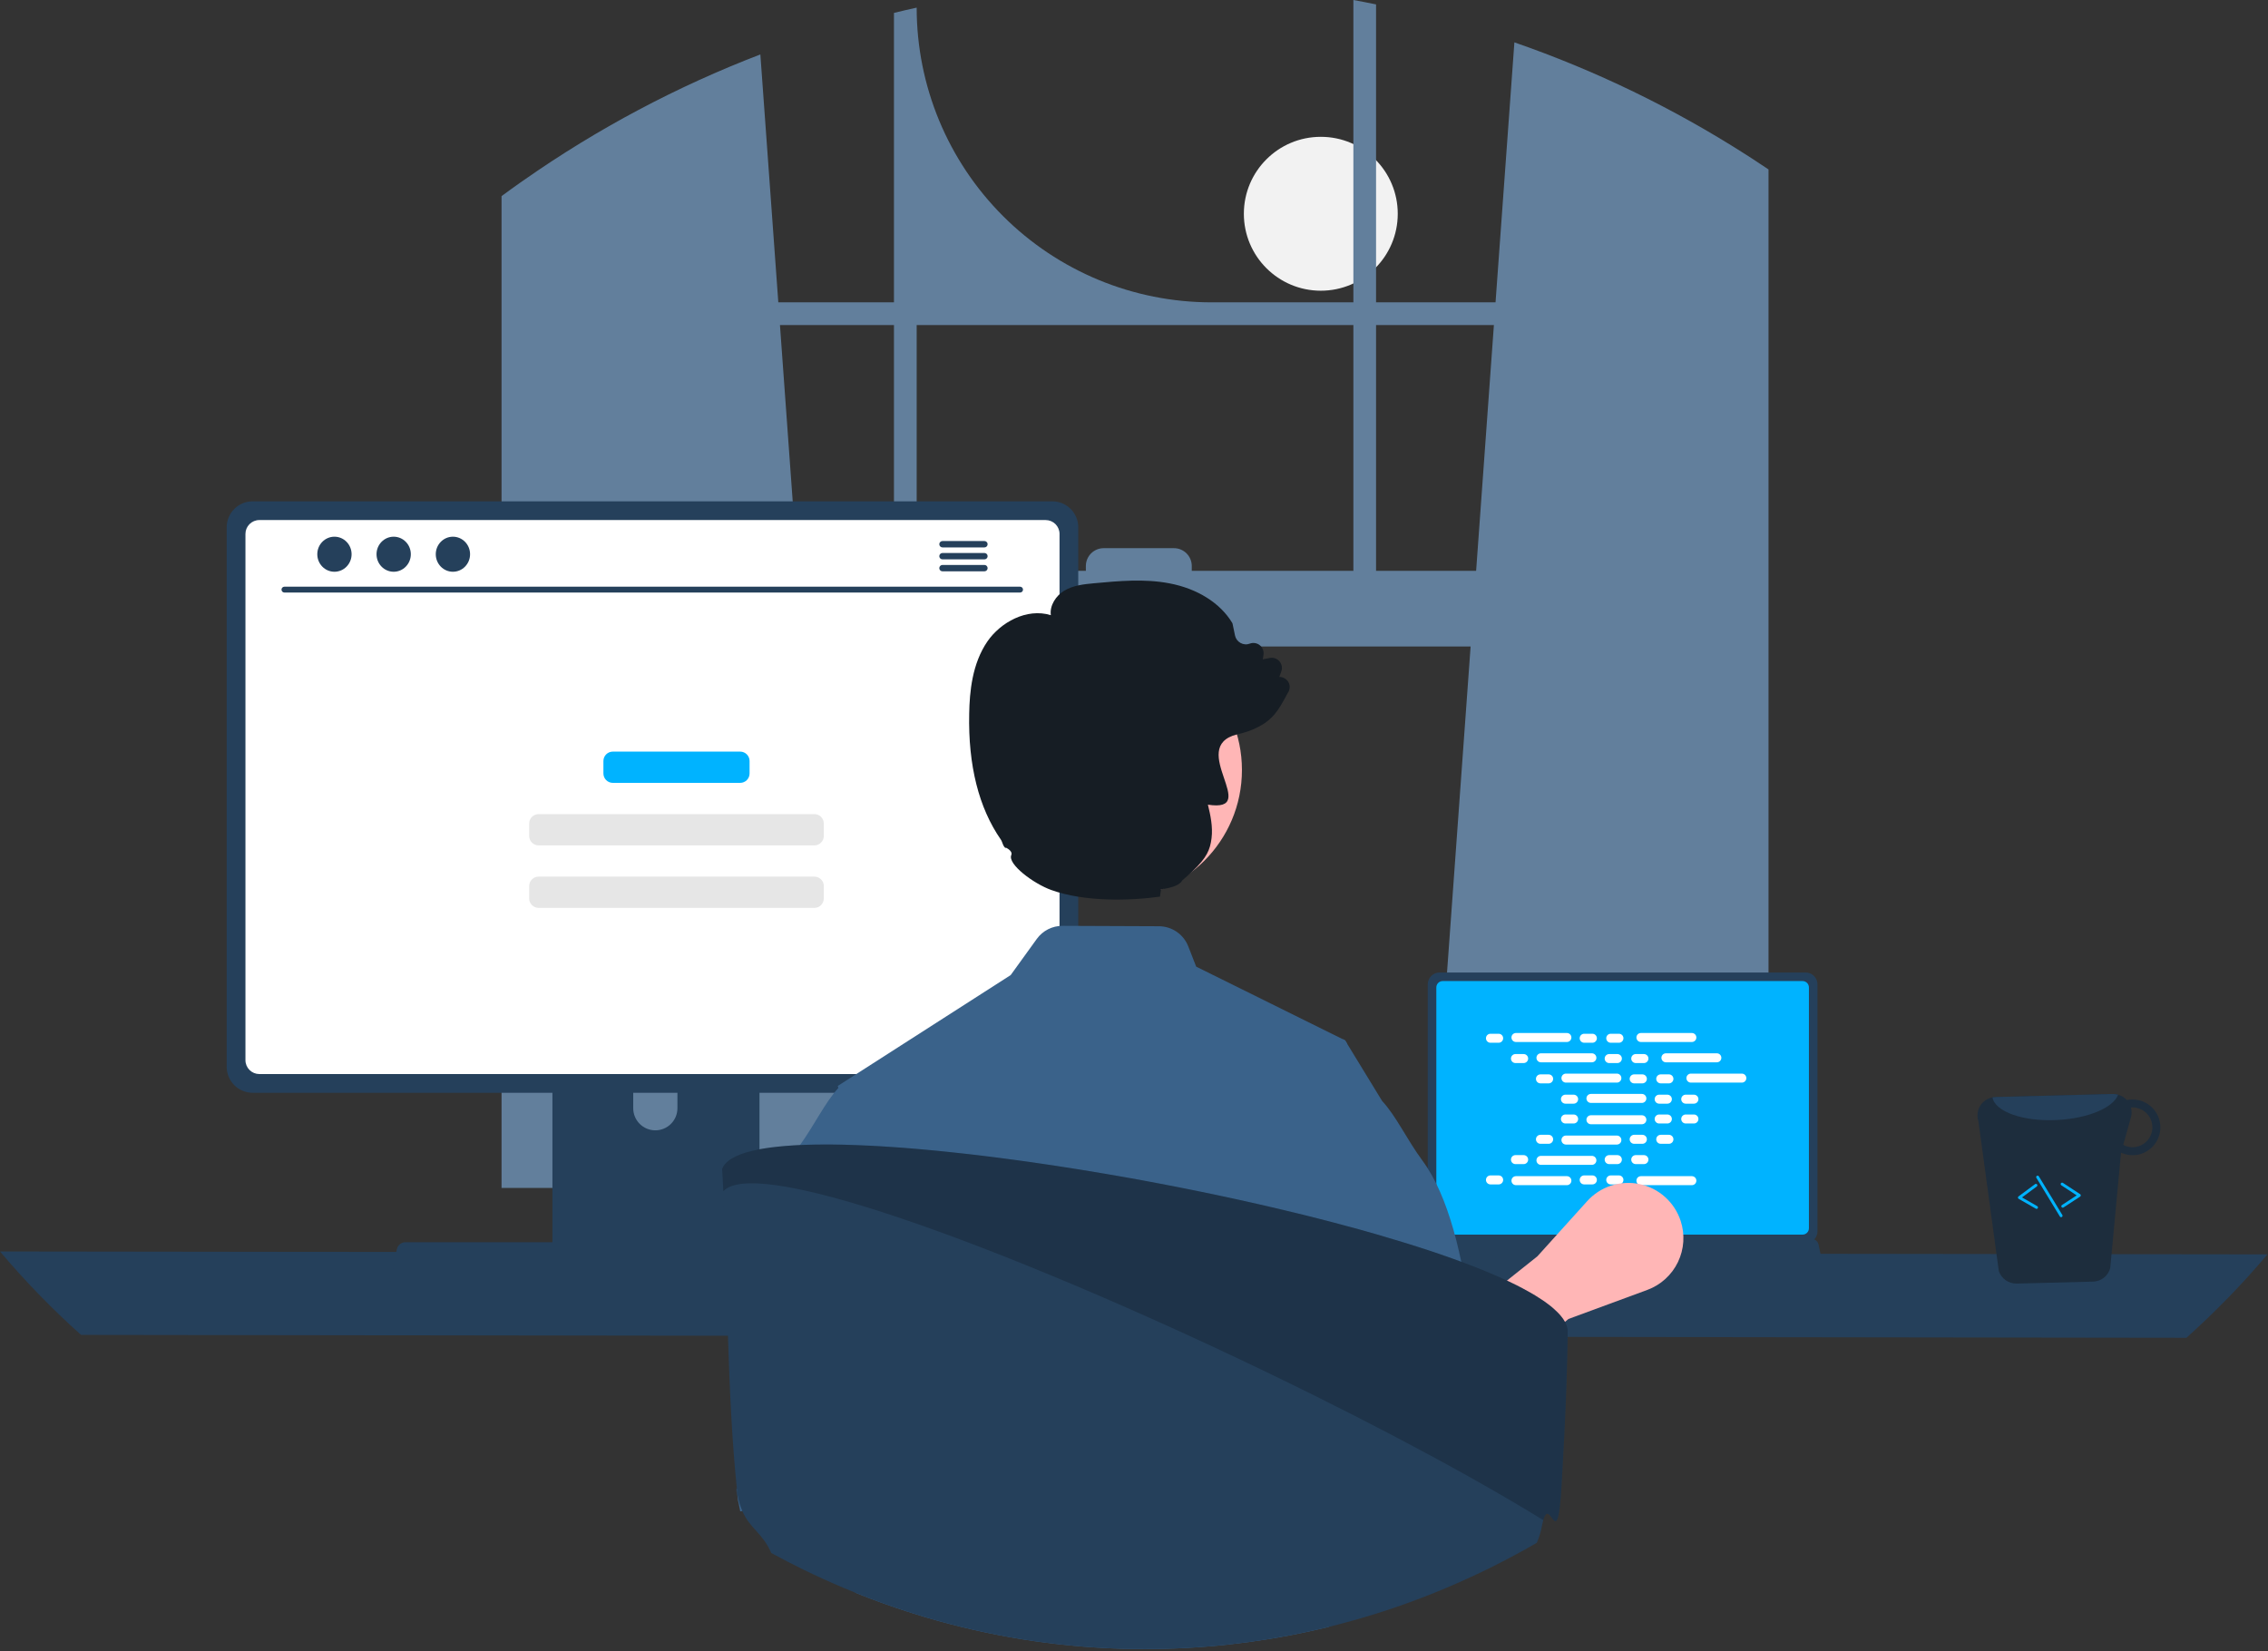 <svg width="787" height="573" viewBox="0 0 787 573" fill="none" xmlns="http://www.w3.org/2000/svg">
<rect x="0" y="0" width="787" height="573" fill="#333333" stroke="none"/>
<g clip-path="url(#clip0_144_135)">
<path d="M458.321 100.882C473.068 100.882 485.022 88.928 485.022 74.182C485.022 59.435 473.068 47.481 458.321 47.481C443.575 47.481 431.621 59.435 431.621 74.182C431.621 88.928 443.575 100.882 458.321 100.882Z" fill="#F2F2F2"/>
<path d="M608.426 55.32C607.556 54.74 606.676 54.19 605.806 53.63C580.657 37.546 553.702 24.479 525.496 14.7L518.956 104.92H477.496V1.53C474.886 0.99 472.256 0.48 469.626 0V104.92H420.356C393.232 104.92 367.22 94.145 348.04 74.966C328.861 55.786 318.086 29.774 318.086 2.65C315.446 3.22 312.826 3.83 310.206 4.48V104.92H270.076L263.846 18.89C234.861 30.006 207.343 44.625 181.906 62.42C181.466 62.72 181.026 63.03 180.596 63.33C178.386 64.88 176.206 66.46 174.036 68.06V412.25H292.306L290.216 383.3L278.716 224.35H510.306L498.806 383.3L496.716 412.25H613.676V58.8C611.936 57.62 610.186 56.46 608.426 55.32ZM310.206 198.1H276.816L270.646 112.8H310.206V198.1ZM469.626 198.1H413.546V196.41C413.546 195.598 413.386 194.793 413.075 194.043C412.764 193.292 412.308 192.61 411.733 192.036C411.158 191.462 410.475 191.007 409.724 190.697C408.973 190.388 408.169 190.229 407.356 190.23H382.976C382.165 190.23 381.361 190.389 380.611 190.7C379.861 191.01 379.179 191.465 378.606 192.039C378.032 192.613 377.576 193.295 377.266 194.045C376.955 194.795 376.796 195.598 376.796 196.41V198.1H318.086V112.8H469.626V198.1ZM477.496 198.1V112.8H518.386L512.216 198.1H477.496Z" fill="#627F9C"/>
<path d="M0 434.291C8.687 444.585 18.084 454.258 28.12 463.241L758.7 464.241C768.736 455.258 778.133 445.585 786.82 435.291L0 434.291Z" fill="#25405B"/>
<path d="M495.43 341.591V427.295C495.431 428.387 495.865 429.434 496.637 430.207C497.409 430.979 498.457 431.413 499.549 431.414H626.553C627.645 431.413 628.693 430.979 629.465 430.207C630.237 429.434 630.671 428.387 630.672 427.295V341.591C630.67 340.5 630.235 339.454 629.463 338.683C628.691 337.912 627.644 337.478 626.553 337.477H499.549C498.457 337.478 497.411 337.912 496.639 338.683C495.867 339.454 495.432 340.5 495.43 341.591Z" fill="#25405B"/>
<path d="M498.409 342.658V426.238C498.41 426.822 498.642 427.381 499.055 427.794C499.468 428.206 500.027 428.438 500.611 428.439H625.496C626.08 428.438 626.639 428.206 627.052 427.794C627.464 427.381 627.696 426.822 627.697 426.238V342.658C627.697 342.073 627.466 341.513 627.053 341.099C626.64 340.686 626.08 340.453 625.496 340.452H500.611C500.026 340.453 499.466 340.686 499.054 341.099C498.641 341.513 498.409 342.073 498.409 342.658Z" fill="#00B3FF"/>
<path d="M492.774 444.01C493.006 444.302 493.302 444.537 493.639 444.698C493.975 444.859 494.344 444.942 494.717 444.94H630.709C631.081 444.939 631.448 444.856 631.784 444.696C632.119 444.536 632.415 444.303 632.649 444.014C632.884 443.725 633.051 443.388 633.138 443.026C633.226 442.665 633.231 442.288 633.155 441.924L631.044 431.897C630.957 431.488 630.768 431.107 630.496 430.79C630.224 430.472 629.877 430.228 629.486 430.079C629.203 429.968 628.902 429.911 628.598 429.912H496.82C496.516 429.911 496.215 429.968 495.932 430.079C495.541 430.228 495.194 430.472 494.922 430.79C494.649 431.107 494.461 431.488 494.374 431.897L492.263 441.924C492.187 442.288 492.194 442.664 492.283 443.025C492.371 443.386 492.539 443.722 492.774 444.01Z" fill="#25405B"/>
<path d="M623.932 434.23H627.144C627.413 434.23 627.632 434.012 627.632 433.742V432.206C627.632 431.936 627.413 431.717 627.144 431.717H623.932C623.662 431.717 623.443 431.936 623.443 432.206V433.742C623.443 434.012 623.662 434.23 623.932 434.23Z" fill="#25405B"/>
<path d="M615.555 434.23H618.767C619.036 434.23 619.255 434.012 619.255 433.742V432.206C619.255 431.936 619.036 431.717 618.767 431.717H615.555C615.285 431.717 615.066 431.936 615.066 432.206V433.742C615.066 434.012 615.285 434.23 615.555 434.23Z" fill="#25405B"/>
<path d="M607.178 434.23H610.39C610.659 434.23 610.878 434.012 610.878 433.742V432.206C610.878 431.936 610.659 431.717 610.39 431.717H607.178C606.908 431.717 606.689 431.936 606.689 432.206V433.742C606.689 434.012 606.908 434.23 607.178 434.23Z" fill="#25405B"/>
<path d="M598.801 434.23H602.013C602.282 434.23 602.501 434.012 602.501 433.742V432.206C602.501 431.936 602.282 431.717 602.013 431.717H598.801C598.531 431.717 598.312 431.936 598.312 432.206V433.742C598.312 434.012 598.531 434.23 598.801 434.23Z" fill="#25405B"/>
<path d="M590.424 434.23H593.636C593.905 434.23 594.124 434.012 594.124 433.742V432.206C594.124 431.936 593.905 431.717 593.636 431.717H590.424C590.154 431.717 589.936 431.936 589.936 432.206V433.742C589.936 434.012 590.154 434.23 590.424 434.23Z" fill="#25405B"/>
<path d="M582.047 434.23H585.259C585.528 434.23 585.747 434.012 585.747 433.742V432.206C585.747 431.936 585.528 431.717 585.259 431.717H582.047C581.777 431.717 581.559 431.936 581.559 432.206V433.742C581.559 434.012 581.777 434.23 582.047 434.23Z" fill="#25405B"/>
<path d="M573.67 434.23H576.882C577.152 434.23 577.37 434.012 577.37 433.742V432.206C577.37 431.936 577.152 431.717 576.882 431.717H573.67C573.4 431.717 573.182 431.936 573.182 432.206V433.742C573.182 434.012 573.4 434.23 573.67 434.23Z" fill="#25405B"/>
<path d="M565.293 434.23H568.505C568.775 434.23 568.993 434.012 568.993 433.742V432.206C568.993 431.936 568.775 431.717 568.505 431.717H565.293C565.023 431.717 564.805 431.936 564.805 432.206V433.742C564.805 434.012 565.023 434.23 565.293 434.23Z" fill="#25405B"/>
<path d="M556.916 434.23H560.128C560.398 434.23 560.616 434.012 560.616 433.742V432.206C560.616 431.936 560.398 431.717 560.128 431.717H556.916C556.646 431.717 556.428 431.936 556.428 432.206V433.742C556.428 434.012 556.646 434.23 556.916 434.23Z" fill="#25405B"/>
<path d="M548.539 434.23H551.751C552.021 434.23 552.239 434.012 552.239 433.742V432.206C552.239 431.936 552.021 431.717 551.751 431.717H548.539C548.269 431.717 548.051 431.936 548.051 432.206V433.742C548.051 434.012 548.269 434.23 548.539 434.23Z" fill="#25405B"/>
<path d="M540.162 434.23H543.374C543.644 434.23 543.862 434.012 543.862 433.742V432.206C543.862 431.936 543.644 431.717 543.374 431.717H540.162C539.892 431.717 539.674 431.936 539.674 432.206V433.742C539.674 434.012 539.892 434.23 540.162 434.23Z" fill="#25405B"/>
<path d="M531.785 434.23H534.997C535.267 434.23 535.485 434.012 535.485 433.742V432.206C535.485 431.936 535.267 431.717 534.997 431.717H531.785C531.515 431.717 531.297 431.936 531.297 432.206V433.742C531.297 434.012 531.515 434.23 531.785 434.23Z" fill="#25405B"/>
<path d="M523.408 434.23H526.62C526.89 434.23 527.108 434.012 527.108 433.742V432.206C527.108 431.936 526.89 431.717 526.62 431.717H523.408C523.138 431.717 522.92 431.936 522.92 432.206V433.742C522.92 434.012 523.138 434.23 523.408 434.23Z" fill="#25405B"/>
<path d="M515.031 434.23H518.243C518.513 434.23 518.731 434.012 518.731 433.742V432.206C518.731 431.936 518.513 431.717 518.243 431.717H515.031C514.762 431.717 514.543 431.936 514.543 432.206V433.742C514.543 434.012 514.762 434.23 515.031 434.23Z" fill="#25405B"/>
<path d="M506.654 434.23H509.866C510.136 434.23 510.354 434.012 510.354 433.742V432.206C510.354 431.936 510.136 431.717 509.866 431.717H506.654C506.385 431.717 506.166 431.936 506.166 432.206V433.742C506.166 434.012 506.385 434.23 506.654 434.23Z" fill="#25405B"/>
<path d="M498.277 434.23H501.489C501.759 434.23 501.978 434.012 501.978 433.742V432.206C501.978 431.936 501.759 431.717 501.489 431.717H498.277C498.008 431.717 497.789 431.936 497.789 432.206V433.742C497.789 434.012 498.008 434.23 498.277 434.23Z" fill="#25405B"/>
<path d="M624.031 438.419H627.243C627.513 438.419 627.731 438.2 627.731 437.931V436.394C627.731 436.124 627.513 435.906 627.243 435.906H624.031C623.762 435.906 623.543 436.124 623.543 436.394V437.931C623.543 438.2 623.762 438.419 624.031 438.419Z" fill="#25405B"/>
<path d="M615.654 438.419H618.866C619.136 438.419 619.354 438.2 619.354 437.931V436.394C619.354 436.124 619.136 435.906 618.866 435.906H615.654C615.385 435.906 615.166 436.124 615.166 436.394V437.931C615.166 438.2 615.385 438.419 615.654 438.419Z" fill="#25405B"/>
<path d="M607.277 438.419H610.489C610.759 438.419 610.978 438.2 610.978 437.931V436.394C610.978 436.124 610.759 435.906 610.489 435.906H607.277C607.008 435.906 606.789 436.124 606.789 436.394V437.931C606.789 438.2 607.008 438.419 607.277 438.419Z" fill="#25405B"/>
<path d="M598.9 438.419H602.112C602.382 438.419 602.601 438.2 602.601 437.931V436.394C602.601 436.124 602.382 435.906 602.112 435.906H598.9C598.631 435.906 598.412 436.124 598.412 436.394V437.931C598.412 438.2 598.631 438.419 598.9 438.419Z" fill="#25405B"/>
<path d="M590.523 438.419H593.735C594.005 438.419 594.224 438.2 594.224 437.931V436.394C594.224 436.124 594.005 435.906 593.735 435.906H590.523C590.254 435.906 590.035 436.124 590.035 436.394V437.931C590.035 438.2 590.254 438.419 590.523 438.419Z" fill="#25405B"/>
<path d="M582.146 438.419H585.359C585.628 438.419 585.847 438.2 585.847 437.931V436.394C585.847 436.124 585.628 435.906 585.359 435.906H582.146C581.877 435.906 581.658 436.124 581.658 436.394V437.931C581.658 438.2 581.877 438.419 582.146 438.419Z" fill="#25405B"/>
<path d="M573.769 438.419H576.982C577.251 438.419 577.47 438.2 577.47 437.931V436.394C577.47 436.124 577.251 435.906 576.982 435.906H573.769C573.5 435.906 573.281 436.124 573.281 436.394V437.931C573.281 438.2 573.5 438.419 573.769 438.419Z" fill="#25405B"/>
<path d="M565.392 438.419H568.605C568.874 438.419 569.093 438.2 569.093 437.931V436.394C569.093 436.124 568.874 435.906 568.605 435.906H565.392C565.123 435.906 564.904 436.124 564.904 436.394V437.931C564.904 438.2 565.123 438.419 565.392 438.419Z" fill="#25405B"/>
<path d="M557.015 438.419H560.227C560.496 438.419 560.715 438.2 560.715 437.931V436.394C560.715 436.124 560.496 435.906 560.227 435.906H557.015C556.745 435.906 556.526 436.124 556.526 436.394V437.931C556.526 438.2 556.745 438.419 557.015 438.419Z" fill="#25405B"/>
<path d="M548.639 438.419H551.851C552.12 438.419 552.339 438.2 552.339 437.931V436.394C552.339 436.124 552.12 435.906 551.851 435.906H548.639C548.369 435.906 548.15 436.124 548.15 436.394V437.931C548.15 438.2 548.369 438.419 548.639 438.419Z" fill="#25405B"/>
<path d="M540.261 438.419H543.473C543.743 438.419 543.961 438.2 543.961 437.931V436.394C543.961 436.124 543.743 435.906 543.473 435.906H540.261C539.992 435.906 539.773 436.124 539.773 436.394V437.931C539.773 438.2 539.992 438.419 540.261 438.419Z" fill="#25405B"/>
<path d="M531.884 438.419H535.096C535.366 438.419 535.584 438.2 535.584 437.931V436.394C535.584 436.124 535.366 435.906 535.096 435.906H531.884C531.615 435.906 531.396 436.124 531.396 436.394V437.931C531.396 438.2 531.615 438.419 531.884 438.419Z" fill="#25405B"/>
<path d="M523.507 438.419H526.719C526.989 438.419 527.208 438.2 527.208 437.931V436.394C527.208 436.124 526.989 435.906 526.719 435.906H523.507C523.238 435.906 523.019 436.124 523.019 436.394V437.931C523.019 438.2 523.238 438.419 523.507 438.419Z" fill="#25405B"/>
<path d="M515.13 438.419H518.342C518.612 438.419 518.831 438.2 518.831 437.931V436.394C518.831 436.124 518.612 435.906 518.342 435.906H515.13C514.861 435.906 514.642 436.124 514.642 436.394V437.931C514.642 438.2 514.861 438.419 515.13 438.419Z" fill="#25405B"/>
<path d="M506.753 438.419H509.965C510.235 438.419 510.454 438.2 510.454 437.931V436.394C510.454 436.124 510.235 435.906 509.965 435.906H506.753C506.484 435.906 506.265 436.124 506.265 436.394V437.931C506.265 438.2 506.484 438.419 506.753 438.419Z" fill="#25405B"/>
<path d="M498.376 438.419H501.588C501.858 438.419 502.077 438.2 502.077 437.931V436.394C502.077 436.124 501.858 435.906 501.588 435.906H498.376C498.107 435.906 497.888 436.124 497.888 436.394V437.931C497.888 438.2 498.107 438.419 498.376 438.419Z" fill="#25405B"/>
<path d="M554.502 443.445H587.033C587.303 443.445 587.521 443.227 587.521 442.957V441.42C587.521 441.151 587.303 440.932 587.033 440.932H554.502C554.232 440.932 554.014 441.151 554.014 441.42V442.957C554.014 443.227 554.232 443.445 554.502 443.445Z" fill="#25405B"/>
<path d="M520.036 358.737H517.192C516.33 358.737 515.631 359.436 515.631 360.298C515.631 361.161 516.33 361.859 517.192 361.859H520.036C520.898 361.859 521.597 361.161 521.597 360.298C521.597 359.436 520.898 358.737 520.036 358.737Z" fill="white"/>
<path d="M552.559 358.737H549.715C548.853 358.737 548.154 359.436 548.154 360.298C548.154 361.161 548.853 361.859 549.715 361.859H552.559C553.421 361.859 554.12 361.161 554.12 360.298C554.12 359.436 553.421 358.737 552.559 358.737Z" fill="white"/>
<path d="M561.774 358.737H558.93C558.068 358.737 557.369 359.436 557.369 360.298C557.369 361.161 558.068 361.859 558.93 361.859H561.774C562.636 361.859 563.335 361.161 563.335 360.298C563.335 359.436 562.636 358.737 561.774 358.737Z" fill="white"/>
<path d="M543.713 358.477H526.039C525.176 358.477 524.478 359.175 524.478 360.038C524.478 360.9 525.176 361.599 526.039 361.599H543.713C544.575 361.599 545.274 360.9 545.274 360.038C545.274 359.175 544.575 358.477 543.713 358.477Z" fill="white"/>
<path d="M587.077 358.477H569.403C568.541 358.477 567.842 359.175 567.842 360.038C567.842 360.9 568.541 361.599 569.403 361.599H587.077C587.939 361.599 588.638 360.9 588.638 360.038C588.638 359.175 587.939 358.477 587.077 358.477Z" fill="white"/>
<path d="M528.708 365.784H525.865C525.003 365.784 524.304 366.483 524.304 367.345C524.304 368.207 525.003 368.906 525.865 368.906H528.708C529.571 368.906 530.27 368.207 530.27 367.345C530.27 366.483 529.571 365.784 528.708 365.784Z" fill="white"/>
<path d="M561.232 365.784H558.388C557.526 365.784 556.827 366.483 556.827 367.345C556.827 368.207 557.526 368.906 558.388 368.906H561.232C562.094 368.906 562.793 368.207 562.793 367.345C562.793 366.483 562.094 365.784 561.232 365.784Z" fill="white"/>
<path d="M570.447 365.784H567.603C566.741 365.784 566.042 366.483 566.042 367.345C566.042 368.207 566.741 368.906 567.603 368.906H570.447C571.309 368.906 572.008 368.207 572.008 367.345C572.008 366.483 571.309 365.784 570.447 365.784Z" fill="white"/>
<path d="M552.385 365.523H534.711C533.849 365.523 533.15 366.222 533.15 367.085C533.15 367.947 533.849 368.646 534.711 368.646H552.385C553.248 368.646 553.947 367.947 553.947 367.085C553.947 366.222 553.248 365.523 552.385 365.523Z" fill="white"/>
<path d="M595.75 365.523H578.076C577.214 365.523 576.515 366.222 576.515 367.085C576.515 367.947 577.214 368.646 578.076 368.646H595.75C596.612 368.646 597.311 367.947 597.311 367.085C597.311 366.222 596.612 365.523 595.75 365.523Z" fill="white"/>
<path d="M537.381 372.831H534.538C533.675 372.831 532.977 373.529 532.977 374.392C532.977 375.254 533.675 375.953 534.538 375.953H537.381C538.243 375.953 538.942 375.254 538.942 374.392C538.942 373.529 538.243 372.831 537.381 372.831Z" fill="white"/>
<path d="M569.905 372.831H567.061C566.199 372.831 565.5 373.529 565.5 374.392C565.5 375.254 566.199 375.953 567.061 375.953H569.905C570.767 375.953 571.466 375.254 571.466 374.392C571.466 373.529 570.767 372.831 569.905 372.831Z" fill="white"/>
<path d="M579.12 372.831H576.276C575.414 372.831 574.715 373.529 574.715 374.392C574.715 375.254 575.414 375.953 576.276 375.953H579.12C579.982 375.953 580.681 375.254 580.681 374.392C580.681 373.529 579.982 372.831 579.12 372.831Z" fill="white"/>
<path d="M561.058 372.57H543.384C542.522 372.57 541.823 373.269 541.823 374.131C541.823 374.994 542.522 375.692 543.384 375.692H561.058C561.92 375.692 562.619 374.994 562.619 374.131C562.619 373.269 561.92 372.57 561.058 372.57Z" fill="white"/>
<path d="M604.423 372.57H586.749C585.886 372.57 585.188 373.269 585.188 374.131C585.188 374.994 585.886 375.692 586.749 375.692H604.423C605.285 375.692 605.984 374.994 605.984 374.131C605.984 373.269 605.285 372.57 604.423 372.57Z" fill="white"/>
<path d="M546.054 379.877H543.211C542.348 379.877 541.649 380.576 541.649 381.438C541.649 382.3 542.348 382.999 543.211 382.999H546.054C546.916 382.999 547.615 382.3 547.615 381.438C547.615 380.576 546.916 379.877 546.054 379.877Z" fill="white"/>
<path d="M578.578 379.877H575.734C574.872 379.877 574.173 380.576 574.173 381.438C574.173 382.3 574.872 382.999 575.734 382.999H578.578C579.44 382.999 580.139 382.3 580.139 381.438C580.139 380.576 579.44 379.877 578.578 379.877Z" fill="white"/>
<path d="M587.792 379.877H584.949C584.087 379.877 583.388 380.576 583.388 381.438C583.388 382.3 584.087 382.999 584.949 382.999H587.792C588.655 382.999 589.354 382.3 589.354 381.438C589.354 380.576 588.655 379.877 587.792 379.877Z" fill="white"/>
<path d="M569.731 379.617H552.057C551.195 379.617 550.496 380.316 550.496 381.178C550.496 382.04 551.195 382.739 552.057 382.739H569.731C570.593 382.739 571.292 382.04 571.292 381.178C571.292 380.316 570.593 379.617 569.731 379.617Z" fill="white"/>
<path d="M552.559 407.897H549.715C548.853 407.897 548.154 408.596 548.154 409.459C548.154 410.321 548.853 411.02 549.715 411.02H552.559C553.421 411.02 554.12 410.321 554.12 409.459C554.12 408.596 553.421 407.897 552.559 407.897Z" fill="white"/>
<path d="M561.774 407.897H558.93C558.068 407.897 557.369 408.596 557.369 409.459C557.369 410.321 558.068 411.02 558.93 411.02H561.774C562.636 411.02 563.335 410.321 563.335 409.459C563.335 408.596 562.636 407.897 561.774 407.897Z" fill="white"/>
<path d="M587.077 408.158H569.403C568.541 408.158 567.842 408.857 567.842 409.719C567.842 410.581 568.541 411.28 569.403 411.28H587.077C587.939 411.28 588.638 410.581 588.638 409.719C588.638 408.857 587.939 408.158 587.077 408.158Z" fill="white"/>
<path d="M520.036 407.897H517.192C516.33 407.897 515.631 408.596 515.631 409.459C515.631 410.321 516.33 411.02 517.192 411.02H520.036C520.898 411.02 521.597 410.321 521.597 409.459C521.597 408.596 520.898 407.897 520.036 407.897Z" fill="white"/>
<path d="M543.713 408.158H526.039C525.176 408.158 524.478 408.857 524.478 409.719C524.478 410.581 525.176 411.28 526.039 411.28H543.713C544.575 411.28 545.274 410.581 545.274 409.719C545.274 408.857 544.575 408.158 543.713 408.158Z" fill="white"/>
<path d="M528.708 400.851H525.865C525.003 400.851 524.304 401.55 524.304 402.412C524.304 403.274 525.003 403.973 525.865 403.973H528.708C529.571 403.973 530.27 403.274 530.27 402.412C530.27 401.55 529.571 400.851 528.708 400.851Z" fill="white"/>
<path d="M561.232 400.851H558.388C557.526 400.851 556.827 401.55 556.827 402.412C556.827 403.274 557.526 403.973 558.388 403.973H561.232C562.094 403.973 562.793 403.274 562.793 402.412C562.793 401.55 562.094 400.851 561.232 400.851Z" fill="white"/>
<path d="M570.447 400.851H567.603C566.741 400.851 566.042 401.55 566.042 402.412C566.042 403.274 566.741 403.973 567.603 403.973H570.447C571.309 403.973 572.008 403.274 572.008 402.412C572.008 401.55 571.309 400.851 570.447 400.851Z" fill="white"/>
<path d="M552.385 401.111H534.711C533.849 401.111 533.15 401.81 533.15 402.672C533.15 403.535 533.849 404.233 534.711 404.233H552.385C553.248 404.233 553.947 403.535 553.947 402.672C553.947 401.81 553.248 401.111 552.385 401.111Z" fill="white"/>
<path d="M537.381 393.804H534.538C533.675 393.804 532.977 394.503 532.977 395.365C532.977 396.227 533.675 396.926 534.538 396.926H537.381C538.243 396.926 538.942 396.227 538.942 395.365C538.942 394.503 538.243 393.804 537.381 393.804Z" fill="white"/>
<path d="M569.905 393.804H567.061C566.199 393.804 565.5 394.503 565.5 395.365C565.5 396.227 566.199 396.926 567.061 396.926H569.905C570.767 396.926 571.466 396.227 571.466 395.365C571.466 394.503 570.767 393.804 569.905 393.804Z" fill="white"/>
<path d="M579.12 393.804H576.276C575.414 393.804 574.715 394.503 574.715 395.365C574.715 396.227 575.414 396.926 576.276 396.926H579.12C579.982 396.926 580.681 396.227 580.681 395.365C580.681 394.503 579.982 393.804 579.12 393.804Z" fill="white"/>
<path d="M561.058 394.064H543.384C542.522 394.064 541.823 394.763 541.823 395.626C541.823 396.488 542.522 397.187 543.384 397.187H561.058C561.92 397.187 562.619 396.488 562.619 395.626C562.619 394.763 561.92 394.064 561.058 394.064Z" fill="white"/>
<path d="M546.054 386.757H543.211C542.348 386.757 541.649 387.456 541.649 388.318C541.649 389.181 542.348 389.879 543.211 389.879H546.054C546.916 389.879 547.615 389.181 547.615 388.318C547.615 387.456 546.916 386.757 546.054 386.757Z" fill="white"/>
<path d="M578.578 386.757H575.734C574.872 386.757 574.173 387.456 574.173 388.318C574.173 389.181 574.872 389.879 575.734 389.879H578.578C579.44 389.879 580.139 389.181 580.139 388.318C580.139 387.456 579.44 386.757 578.578 386.757Z" fill="white"/>
<path d="M587.792 386.757H584.949C584.087 386.757 583.388 387.456 583.388 388.318C583.388 389.181 584.087 389.879 584.949 389.879H587.792C588.655 389.879 589.354 389.181 589.354 388.318C589.354 387.456 588.655 386.757 587.792 386.757Z" fill="white"/>
<path d="M569.731 387.018H552.057C551.195 387.018 550.496 387.717 550.496 388.579C550.496 389.441 551.195 390.14 552.057 390.14H569.731C570.593 390.14 571.292 389.441 571.292 388.579C571.292 387.717 570.593 387.018 569.731 387.018Z" fill="white"/>
<path d="M504.917 490.482L491.568 469.38L533.47 435.977L550.765 416.816C553.012 414.327 555.873 412.471 559.062 411.433C562.251 410.396 565.657 410.214 568.938 410.905C572.22 411.596 575.262 413.136 577.762 415.372C580.262 417.607 582.131 420.46 583.183 423.644C584.742 428.363 584.407 433.502 582.248 437.979C580.09 442.455 576.276 445.917 571.613 447.635L544.264 457.71L504.917 490.482Z" fill="#FFB6B6"/>
<path d="M191.69 337.481V440.041H263.54V337.481C263.541 336.743 263.306 336.024 262.868 335.43C262.431 334.837 261.815 334.398 261.11 334.181C260.778 334.071 260.43 334.017 260.08 334.021H195.16C194.705 334.02 194.254 334.109 193.833 334.282C193.413 334.456 193.03 334.71 192.708 335.032C192.386 335.353 192.13 335.735 191.955 336.155C191.78 336.575 191.69 337.026 191.69 337.481ZM219.73 372.721C219.749 370.699 220.565 368.766 222.001 367.343C223.438 365.92 225.378 365.121 227.4 365.121C229.422 365.121 231.362 365.92 232.798 367.343C234.235 368.766 235.051 370.699 235.07 372.721V384.621C235.06 386.648 234.247 388.589 232.81 390.019C231.372 391.449 229.427 392.252 227.4 392.252C225.372 392.252 223.428 391.449 221.99 390.019C220.553 388.589 219.74 386.648 219.73 384.621V372.721Z" fill="#25405B"/>
<path d="M191.47 436.761V446.651C191.472 447.163 191.675 447.654 192.037 448.017C192.398 448.38 192.888 448.586 193.4 448.591H261.83C262.343 448.588 262.834 448.383 263.196 448.019C263.557 447.655 263.76 447.164 263.76 446.651V436.761H191.47Z" fill="#25405B"/>
<path d="M78.66 182.961V370.221C78.662 372.607 79.611 374.895 81.298 376.582C82.986 378.27 85.274 379.219 87.66 379.221H365.16C367.547 379.219 369.835 378.27 371.522 376.582C373.209 374.895 374.158 372.607 374.16 370.221V182.961C374.154 180.576 373.204 178.292 371.517 176.607C369.83 174.922 367.544 173.974 365.16 173.971H87.66C85.276 173.974 82.99 174.922 81.303 176.607C79.616 178.292 78.666 180.576 78.66 182.961Z" fill="#25405B"/>
<path d="M85.17 185.291V367.911C85.172 369.186 85.68 370.408 86.581 371.309C87.483 372.211 88.705 372.719 89.98 372.721H362.85C364.125 372.719 365.347 372.211 366.249 371.309C367.15 370.408 367.658 369.186 367.66 367.911V185.291C367.66 184.014 367.153 182.79 366.252 181.886C365.35 180.983 364.126 180.473 362.85 180.471H89.98C88.703 180.473 87.48 180.983 86.578 181.886C85.677 182.79 85.17 184.014 85.17 185.291Z" fill="white"/>
<path d="M135.81 447.921C136.088 448.269 136.441 448.55 136.842 448.742C137.244 448.934 137.684 449.033 138.13 449.031H300.47C300.914 449.03 301.352 448.931 301.753 448.74C302.153 448.548 302.506 448.27 302.786 447.925C303.066 447.581 303.265 447.178 303.37 446.746C303.474 446.315 303.481 445.865 303.39 445.431L300.87 433.461C300.765 432.973 300.54 432.518 300.216 432.139C299.891 431.76 299.476 431.469 299.01 431.291C298.672 431.158 298.313 431.09 297.95 431.091H140.64C140.277 431.09 139.918 431.158 139.58 431.291C139.113 431.469 138.699 431.76 138.374 432.139C138.049 432.518 137.824 432.973 137.72 433.461L135.2 445.431C135.11 445.865 135.118 446.314 135.224 446.745C135.329 447.175 135.53 447.577 135.81 447.921Z" fill="#25405B"/>
<path d="M353.995 205.627H98.671C98.406 205.621 98.153 205.512 97.968 205.322C97.782 205.132 97.678 204.877 97.678 204.612C97.678 204.347 97.782 204.092 97.968 203.902C98.153 203.712 98.406 203.603 98.671 203.597H353.995C354.26 203.603 354.513 203.712 354.698 203.902C354.884 204.092 354.988 204.347 354.988 204.612C354.988 204.877 354.884 205.132 354.698 205.322C354.513 205.512 354.26 205.621 353.995 205.627Z" fill="#25405B"/>
<path d="M116.051 198.413C119.338 198.413 122.002 195.689 122.002 192.33C122.002 188.97 119.338 186.247 116.051 186.247C112.765 186.247 110.101 188.97 110.101 192.33C110.101 195.689 112.765 198.413 116.051 198.413Z" fill="#25405B"/>
<path d="M136.607 198.413C139.893 198.413 142.558 195.689 142.558 192.33C142.558 188.97 139.893 186.247 136.607 186.247C133.321 186.247 130.657 188.97 130.657 192.33C130.657 195.689 133.321 198.413 136.607 198.413Z" fill="#25405B"/>
<path d="M157.163 198.413C160.45 198.413 163.114 195.689 163.114 192.33C163.114 188.97 160.45 186.247 157.163 186.247C153.877 186.247 151.213 188.97 151.213 192.33C151.213 195.689 153.877 198.413 157.163 198.413Z" fill="#25405B"/>
<path d="M341.616 187.751H327.016C326.728 187.758 326.453 187.877 326.251 188.084C326.049 188.29 325.937 188.567 325.937 188.856C325.937 189.145 326.049 189.422 326.251 189.628C326.453 189.835 326.728 189.954 327.016 189.961H341.616C341.906 189.957 342.184 189.839 342.387 189.632C342.591 189.425 342.706 189.146 342.706 188.856C342.706 188.566 342.591 188.287 342.387 188.08C342.184 187.873 341.906 187.755 341.616 187.751Z" fill="#25405B"/>
<path d="M341.616 191.901H327.016C326.728 191.907 326.453 192.027 326.251 192.233C326.049 192.44 325.936 192.717 325.936 193.006C325.936 193.295 326.049 193.572 326.251 193.779C326.453 193.985 326.728 194.104 327.016 194.111H341.616C341.907 194.107 342.185 193.989 342.389 193.783C342.594 193.576 342.708 193.297 342.708 193.006C342.708 192.715 342.594 192.436 342.389 192.229C342.185 192.022 341.907 191.904 341.616 191.901Z" fill="#25405B"/>
<path d="M341.616 196.051H327.016C326.728 196.058 326.453 196.177 326.251 196.383C326.049 196.59 325.937 196.867 325.937 197.156C325.937 197.444 326.049 197.722 326.251 197.928C326.453 198.135 326.728 198.254 327.016 198.261H341.616C341.906 198.257 342.184 198.138 342.387 197.932C342.591 197.725 342.706 197.446 342.706 197.156C342.706 196.865 342.591 196.587 342.387 196.38C342.184 196.173 341.906 196.055 341.616 196.051Z" fill="#25405B"/>
<path d="M693.596 441.101C694.036 442.384 694.872 443.494 695.983 444.272C697.094 445.05 698.423 445.457 699.779 445.432L726.271 444.75C727.637 444.724 728.958 444.256 730.036 443.416C731.114 442.577 731.891 441.411 732.252 440.093L736.001 400.006C737.331 400.609 738.779 400.906 740.239 400.877C741.507 400.845 742.757 400.564 743.916 400.049C745.076 399.534 746.123 398.796 746.997 397.877C747.871 396.957 748.556 395.875 749.012 394.691C749.468 393.507 749.686 392.245 749.654 390.976C749.623 389.708 749.341 388.458 748.826 387.299C748.312 386.139 747.573 385.092 746.654 384.218C745.735 383.344 744.652 382.659 743.468 382.203C742.284 381.747 741.022 381.529 739.754 381.56C739.17 381.559 738.588 381.619 738.017 381.741C737.397 381.07 736.643 380.536 735.803 380.173C734.964 379.811 734.058 379.629 733.143 379.638L692.393 380.69C692.055 380.703 691.719 380.745 691.388 380.815C690.494 380.982 689.646 381.338 688.902 381.859C688.157 382.381 687.533 383.056 687.072 383.839C686.61 384.622 686.321 385.495 686.225 386.399C686.129 387.303 686.228 388.217 686.514 389.08L693.596 441.101ZM736.769 397.284L739.437 387.732C739.74 386.628 739.747 385.464 739.457 384.357C739.587 384.357 739.701 384.295 739.83 384.295C741.66 384.257 743.429 384.946 744.751 386.211C746.073 387.476 746.839 389.213 746.882 391.042C746.925 392.871 746.241 394.643 744.979 395.968C743.718 397.293 741.983 398.064 740.154 398.112C738.972 398.149 737.801 397.863 736.769 397.284Z" fill="#1D2D3D"/>
<path d="M691.388 380.815C692.256 385.779 702.017 389.269 713.754 388.663C724.546 388.165 733.371 384.376 734.988 379.884C734.389 379.707 733.767 379.624 733.143 379.638L692.393 380.69C692.055 380.703 691.719 380.745 691.388 380.815Z" fill="#25405B"/>
<path d="M715.905 419.073C715.958 419.06 716.009 419.037 716.055 419.007L721.809 415.241C721.878 415.196 721.935 415.134 721.975 415.061C722.014 414.988 722.035 414.906 722.035 414.823C722.035 414.74 722.015 414.658 721.975 414.585C721.936 414.512 721.878 414.45 721.809 414.405L715.829 410.488C715.774 410.452 715.713 410.427 715.648 410.414C715.584 410.402 715.517 410.402 715.453 410.416C715.388 410.429 715.327 410.455 715.273 410.492C715.218 410.529 715.172 410.576 715.136 410.631C715.099 410.686 715.075 410.748 715.062 410.812C715.05 410.877 715.051 410.943 715.064 411.008C715.078 411.072 715.104 411.133 715.141 411.188C715.179 411.242 715.226 411.288 715.281 411.324L720.622 414.822L715.508 418.17C715.409 418.235 715.336 418.333 715.303 418.446C715.269 418.56 715.276 418.681 715.324 418.79C715.372 418.898 715.456 418.986 715.562 419.038C715.669 419.09 715.79 419.102 715.905 419.073Z" fill="#00B3FF"/>
<path d="M706.818 419.492C706.914 419.467 707.001 419.415 707.068 419.34C707.134 419.266 707.177 419.174 707.19 419.075C707.204 418.976 707.188 418.876 707.144 418.787C707.1 418.697 707.03 418.623 706.944 418.573L701.641 415.533L706.766 411.726C706.819 411.687 706.863 411.638 706.897 411.581C706.931 411.525 706.953 411.463 706.963 411.398C706.972 411.333 706.969 411.267 706.953 411.203C706.937 411.139 706.908 411.079 706.869 411.027C706.83 410.974 706.781 410.93 706.725 410.896C706.668 410.862 706.606 410.84 706.541 410.831C706.476 410.821 706.41 410.824 706.346 410.84C706.283 410.856 706.223 410.885 706.17 410.924L700.432 415.186C700.365 415.236 700.312 415.301 700.276 415.376C700.241 415.452 700.225 415.534 700.23 415.617C700.235 415.7 700.261 415.78 700.304 415.851C700.348 415.921 700.409 415.98 700.481 416.021L706.446 419.441C706.559 419.505 706.692 419.524 706.818 419.492Z" fill="#00B3FF"/>
<path d="M715.332 422.373C715.38 422.361 715.426 422.341 715.469 422.315C715.525 422.281 715.574 422.236 715.613 422.183C715.651 422.13 715.679 422.07 715.695 422.006C715.71 421.942 715.713 421.876 715.703 421.811C715.693 421.746 715.67 421.684 715.636 421.628L707.481 408.22C707.412 408.107 707.3 408.026 707.172 407.994C707.043 407.963 706.907 407.985 706.794 408.054C706.681 408.123 706.599 408.234 706.568 408.362C706.537 408.491 706.558 408.627 706.626 408.74L714.782 422.149C714.837 422.24 714.921 422.311 715.02 422.351C715.119 422.392 715.228 422.399 715.332 422.373Z" fill="#00B3FF"/>
<path d="M256.84 260.827H212.649C210.846 260.827 209.385 262.289 209.385 264.091V268.409C209.385 270.211 210.846 271.673 212.649 271.673H256.84C258.643 271.673 260.104 270.211 260.104 268.409V264.091C260.104 262.289 258.643 260.827 256.84 260.827Z" fill="#00B3FF"/>
<path d="M282.598 282.519H186.89C185.087 282.519 183.626 283.98 183.626 285.783V290.1C183.626 291.903 185.087 293.364 186.89 293.364H282.598C284.401 293.364 285.862 291.903 285.862 290.1V285.783C285.862 283.98 284.401 282.519 282.598 282.519Z" fill="#E6E6E6"/>
<path d="M282.598 304.21H186.89C185.087 304.21 183.626 305.671 183.626 307.474V311.792C183.626 313.594 185.087 315.056 186.89 315.056H282.598C284.401 315.056 285.862 313.594 285.862 311.792V307.474C285.862 305.671 284.401 304.21 282.598 304.21Z" fill="#E6E6E6"/>
<path d="M290.711 376.846L290.928 377.53L290.94 377.553L297.465 397.391L304.971 420.252L319.094 463.213L319.231 469.887V469.91L320.28 523.594L317.371 530.872L320.645 542.805C320.645 542.805 319.139 524.768 311.063 535.126C306.488 541.012 301.138 547.036 296.746 552.682C303.146 555.272 309.648 557.614 316.253 559.709C317.679 560.166 319.117 560.599 320.554 561.033C320.862 561.124 321.17 561.215 321.478 561.307C343.373 567.781 366.008 571.42 388.829 572.132C390.015 572.167 391.179 572.189 392.308 572.212C392.707 572.224 393.095 572.235 393.483 572.235C394.761 572.247 396.027 572.258 397.305 572.258C399.883 572.258 402.45 572.22 405.005 572.144C423.918 571.611 442.721 569.068 461.096 564.558C460.971 556.972 460.629 548.108 460.138 538.64C459.91 533.997 454.788 528.966 454.48 524.106C454.263 520.456 458.86 517.022 458.621 513.314C457.069 490.488 455.13 499.25 453.693 483.086C453.544 481.5 453.408 479.983 453.282 478.534C452.358 468.153 451.719 461.662 451.719 461.662L457.857 422.979L467.496 362.244L466.755 361.024L465.922 360.613L415.078 335.448L412.317 328.375C411.513 326.337 410.117 324.587 408.31 323.349C406.503 322.111 404.366 321.442 402.176 321.428L368.683 321.291C366.945 321.283 365.23 321.69 363.68 322.477C362.131 323.265 360.791 324.411 359.773 325.82L350.704 338.379L290.711 376.846Z" fill="#3A628A"/>
<path d="M326.817 453.654L319.23 469.887L314.051 480.975L305.142 527.621L300.682 532.355L296.86 515.596L256.862 524.477C255.55 517.187 256.511 524.723 255.701 516.727C255.929 516.498 256.169 516.27 256.408 516.042C257.047 515.449 257.583 514.89 257.572 514.354C257.116 486.77 258.485 439.827 269.915 411.388C271.705 406.745 274.066 402.342 276.942 398.281C277.17 397.973 277.387 397.665 277.604 397.357C282.874 389.976 286.205 382.709 290.928 377.542V377.53C290.957 377.507 290.984 377.48 291.008 377.45C291.025 377.442 291.041 377.43 291.054 377.416L323.497 360.213L324.889 399.319L325.881 427.427L326.817 453.654Z" fill="#3A628A"/>
<path d="M443.801 458.265L453.277 478.539L456.585 485.6L465.491 532.242L469.937 536.965L473.768 520.209L475.567 519.84L508.026 513.118L517.487 543.164C519.619 539.611 520.459 535.431 519.865 531.331C519.27 527.23 517.278 523.46 514.225 520.659C513.579 520.074 513.041 519.505 513.056 518.966C513.595 486.523 511.61 427.283 493.689 402.901C487.997 395.163 484.582 387.456 479.613 382.072C479.598 382.056 479.598 382.041 479.583 382.041L467.491 362.243L466.753 361.028L465.922 360.612L443.801 458.265Z" fill="#3A628A"/>
<path d="M386.397 311.759C411.006 311.759 430.955 291.809 430.955 267.2C430.955 242.592 411.006 222.642 386.397 222.642C361.788 222.642 341.838 242.592 341.838 267.2C341.838 291.809 361.788 311.759 386.397 311.759Z" fill="#FFB6B6"/>
<path d="M446.622 236.077C446.277 235.708 445.861 235.412 445.398 235.208C444.936 235.003 444.437 234.894 443.932 234.887L444.602 233.027C444.821 232.441 444.88 231.807 444.773 231.191C444.666 230.575 444.398 229.998 443.995 229.52C443.592 229.042 443.069 228.679 442.48 228.469C441.891 228.26 441.257 228.21 440.642 228.327L438.202 228.797L438.432 227.167C438.52 226.56 438.449 225.94 438.225 225.369C438.001 224.798 437.633 224.295 437.155 223.909C436.678 223.524 436.109 223.269 435.503 223.171C434.898 223.072 434.277 223.133 433.702 223.347C433.179 223.552 432.617 223.639 432.056 223.599C431.495 223.559 430.951 223.394 430.462 223.117C429.971 222.847 429.545 222.474 429.214 222.024C428.882 221.573 428.653 221.055 428.542 220.507L427.692 216.407L427.602 216.187C423.462 209.287 415.502 204.267 405.762 202.427C397.092 200.777 388.202 201.617 379.632 202.407C376.232 202.727 372.392 203.087 369.192 205.047C366.472 206.727 364.172 210.087 364.642 213.477C356.192 210.887 347.132 216.057 342.642 222.577C337.322 230.337 336.452 240.057 336.312 247.657C335.932 265.637 339.642 280.347 347.312 291.387C347.872 292.187 348.012 293.857 349.122 294.417L348.892 294.047C350.132 294.667 351.392 295.667 350.922 296.737C349.572 299.817 358.542 306.627 364.862 308.877C376.392 312.987 391.722 312.637 402.502 311.157L402.882 308.607C406.772 308.077 409.512 307.067 410.282 305.487C411.642 304.327 412.802 303.287 413.812 302.327L413.822 302.317C413.842 302.297 413.882 302.267 413.902 302.247C418.772 297.577 419.902 294.917 420.412 290.867C420.902 286.897 420.032 282.867 419.142 279.237C437.882 282.137 411.762 259.277 429.222 254.857C429.422 254.795 429.626 254.745 429.832 254.707C430.342 254.587 430.852 254.467 431.342 254.327C433.704 253.685 435.966 252.72 438.062 251.457C442.942 248.487 444.552 244.547 447.072 240.107C447.436 239.474 447.588 238.743 447.507 238.018C447.426 237.293 447.116 236.613 446.622 236.077Z" fill="#161D24"/>
<path d="M543.992 461.437C543.982 463.187 543.962 465.637 543.882 468.667C543.872 469.087 543.862 469.517 543.852 469.957C543.722 475.527 543.592 480.197 543.382 485.387C543.372 485.747 543.362 486.097 543.342 486.457C543.062 493.697 542.622 502.127 541.862 515.477C540.452 540.137 537.992 518.867 535.522 527.517C535.402 527.947 535.272 528.457 535.152 529.057C534.778 531.234 534.147 533.358 533.272 535.387C531.962 536.167 530.612 536.917 529.282 537.667C525.492 539.777 521.642 541.807 517.762 543.737C515.582 544.817 513.393 545.877 511.193 546.897C510.843 547.057 510.503 547.217 510.163 547.367C498.897 552.578 487.286 557.008 475.413 560.627C473.092 561.327 470.783 562.007 468.443 562.637C466.003 563.317 463.562 563.957 461.092 564.557C442.718 569.068 423.915 571.612 405.003 572.147C402.453 572.227 399.883 572.257 397.303 572.257C396.023 572.257 394.763 572.247 393.483 572.237C393.093 572.237 392.703 572.227 392.313 572.217C391.183 572.187 390.012 572.167 388.832 572.137C366.011 571.425 343.376 567.785 321.483 561.307L320.553 561.037C319.113 560.597 317.683 560.167 316.253 559.707C309.652 557.617 303.149 555.277 296.742 552.687C291.852 550.717 287.019 548.603 282.242 546.347C282.199 546.335 282.158 546.314 282.122 546.287C281.122 545.827 280.113 545.347 279.113 544.857C278.983 544.787 278.843 544.717 278.703 544.647C274.972 542.827 271.282 540.92 267.633 538.927C264.563 531.877 260.243 530.527 257.562 524.327C256.783 522.485 256.219 520.558 255.883 518.587C255.883 518.567 255.872 518.547 255.872 518.517C256.152 522.237 254.683 511.917 255.863 518.477C255.853 518.357 255.843 518.227 255.833 518.077C255.803 517.717 255.763 517.277 255.703 516.727C252.273 483.237 252.493 444.937 251.003 413.377C250.903 411.337 250.799 409.383 250.693 407.517C250.663 406.897 250.623 406.287 250.583 405.687C250.653 405.507 250.733 405.317 250.823 405.137C250.842 405.085 250.865 405.035 250.893 404.987C250.922 404.925 250.955 404.864 250.993 404.807C251.013 404.777 251.043 404.737 251.063 404.707C251.077 404.672 251.094 404.639 251.113 404.607C251.203 404.467 251.303 404.317 251.413 404.177C251.463 404.117 251.503 404.067 251.553 404.017C251.587 403.966 251.627 403.919 251.673 403.877C251.703 403.829 251.74 403.785 251.783 403.747C251.823 403.707 251.863 403.657 251.913 403.607C251.934 403.575 251.961 403.548 251.993 403.527C252.072 403.436 252.159 403.352 252.253 403.277C252.609 402.948 252.99 402.647 253.393 402.377C253.532 402.287 253.683 402.197 253.823 402.097C254.83 401.494 255.891 400.985 256.993 400.577C257.373 400.437 257.753 400.307 258.163 400.167C258.313 400.127 258.453 400.077 258.603 400.027C258.823 399.957 259.043 399.887 259.273 399.837C260.413 399.497 261.643 399.207 262.973 398.937C263.133 398.907 263.303 398.877 263.473 398.837C263.713 398.787 263.963 398.747 264.213 398.707C264.553 398.647 264.903 398.587 265.253 398.527C268.223 398.057 271.593 397.707 275.313 397.477C275.663 397.457 276.013 397.437 276.363 397.417C276.773 397.397 277.183 397.377 277.603 397.357C277.953 397.337 278.313 397.327 278.673 397.317C279.023 397.297 279.383 397.287 279.753 397.277C280.763 397.247 281.803 397.217 282.863 397.197C285.883 397.137 289.063 397.157 292.403 397.227C293.953 397.267 295.533 397.307 297.153 397.377C297.263 397.377 297.363 397.387 297.463 397.387C298.873 397.437 300.293 397.497 301.753 397.577C302.773 397.627 303.803 397.677 304.832 397.737C305.802 397.797 306.782 397.857 307.772 397.927C308.542 397.967 309.312 398.027 310.092 398.077C310.752 398.127 311.412 398.177 312.072 398.217L312.972 398.277C313.462 398.317 313.952 398.347 314.452 398.397C315.552 398.487 316.652 398.577 317.772 398.667C318.882 398.767 320.012 398.867 321.142 398.967C322.272 399.067 323.412 399.177 324.552 399.287C324.672 399.297 324.782 399.307 324.892 399.317C325.932 399.427 326.972 399.527 328.022 399.637C328.262 399.657 328.512 399.677 328.752 399.707C329.754 399.807 330.774 399.925 331.784 400.032C332.095 400.066 332.403 400.098 332.714 400.132C333.505 400.218 334.285 400.293 335.082 400.387C336.132 400.507 337.202 400.617 338.242 400.757C339.052 400.847 339.862 400.937 340.672 401.037C341.942 401.187 343.232 401.347 344.522 401.517C345.012 401.577 345.502 401.637 345.992 401.707C349.672 402.167 353.392 402.677 357.172 403.207C362.902 404.017 368.722 404.897 374.582 405.847C380.452 406.797 386.356 407.8 392.292 408.857C393.792 409.127 395.292 409.397 396.802 409.677C397.482 409.807 398.162 409.937 398.842 410.067C400.002 410.277 401.162 410.497 402.322 410.717C403.482 410.937 404.642 411.157 405.802 411.387C407.182 411.657 408.572 411.927 409.952 412.197C419.042 413.997 428.082 415.917 436.902 417.927C438.352 418.257 439.802 418.597 441.242 418.927C444.122 419.597 446.976 420.277 449.802 420.967C450.582 421.147 451.352 421.337 452.122 421.527C454.042 422.007 455.962 422.487 457.852 422.977L458.182 423.067C459.572 423.407 460.932 423.757 462.292 424.117C465.502 424.957 468.659 425.807 471.762 426.667C473.822 427.237 475.859 427.813 477.872 428.397C480.882 429.267 483.832 430.147 486.702 431.037C487.412 431.257 488.122 431.477 488.822 431.687C490.922 432.337 492.992 432.997 495.002 433.657C496.602 434.177 498.162 434.707 499.702 435.237C501.242 435.767 502.752 436.297 504.232 436.827C505.182 437.167 506.122 437.527 507.062 437.867C508.412 438.367 509.742 438.867 511.042 439.367C511.442 439.517 511.832 439.677 512.222 439.827C512.472 439.937 512.712 440.027 512.952 440.127C513.422 440.317 513.902 440.497 514.362 440.687C514.832 440.867 515.292 441.057 515.752 441.257C516.202 441.437 516.662 441.627 517.102 441.817C517.552 441.997 517.992 442.187 518.432 442.387C518.802 442.537 519.162 442.697 519.512 442.857C520.222 443.167 520.932 443.477 521.622 443.797C521.962 443.957 522.302 444.107 522.642 444.267L523.422 444.627C523.532 444.687 523.642 444.737 523.752 444.787C524.002 444.907 524.262 445.037 524.512 445.157C525.092 445.427 525.662 445.717 526.222 445.987C526.972 446.367 527.702 446.747 528.402 447.117C529.112 447.497 529.802 447.877 530.462 448.247C530.572 448.307 530.672 448.367 530.782 448.427C530.932 448.507 531.082 448.597 531.232 448.677C531.742 448.967 532.232 449.267 532.722 449.557C533.682 450.147 534.592 450.727 535.442 451.307C535.632 451.437 535.812 451.567 536.002 451.687C536.632 452.137 537.232 452.577 537.792 453.027C537.792 453.037 537.792 453.037 537.802 453.037C537.992 453.177 538.172 453.327 538.352 453.467C538.502 453.607 538.662 453.727 538.812 453.867C539.332 454.317 539.812 454.746 540.252 455.187C540.4 455.322 540.54 455.466 540.672 455.617C540.731 455.665 540.784 455.718 540.832 455.777C541.032 455.977 541.212 456.177 541.382 456.377C541.409 456.404 541.432 456.434 541.452 456.467C541.692 456.747 541.912 457.027 542.122 457.307C542.222 457.447 542.332 457.587 542.422 457.727C542.542 457.897 542.662 458.077 542.762 458.247C542.852 458.387 542.932 458.537 543.012 458.677C543.225 459.037 543.405 459.415 543.552 459.807C543.665 460.072 543.755 460.346 543.822 460.627C543.898 460.892 543.955 461.163 543.992 461.437Z" fill="#25405B"/>
<path opacity="0.2" d="M543.992 461.437C543.982 463.187 543.962 465.637 543.882 468.667C543.872 469.087 543.852 469.517 543.842 469.957C543.742 474.207 543.592 479.457 543.382 485.387C543.372 485.747 543.362 486.097 543.342 486.457C543.062 493.697 542.622 502.127 541.862 515.477C540.452 540.137 537.992 518.867 535.522 527.517C528.662 523.297 521.142 518.877 513.102 514.337C511.652 513.517 510.189 512.693 508.712 511.867C492.632 502.897 474.672 493.497 455.922 484.187C455.182 483.817 454.432 483.447 453.692 483.087C410.742 461.857 363.862 441.207 325.882 427.427C318.552 424.767 311.552 422.367 304.972 420.257C291.112 415.827 279.132 412.727 269.912 411.387C260.312 409.987 253.682 410.487 251.002 413.377C250.902 411.337 250.799 409.383 250.692 407.517C250.652 406.897 250.612 406.287 250.572 405.687C250.634 405.522 250.714 405.365 250.792 405.207C250.803 405.183 250.811 405.16 250.822 405.137C250.841 405.085 250.865 405.035 250.892 404.987C250.922 404.925 250.955 404.865 250.992 404.807C251.025 404.736 251.065 404.669 251.112 404.607C251.202 404.467 251.302 404.317 251.412 404.177C251.493 404.072 251.58 403.972 251.672 403.877C251.703 403.829 251.74 403.785 251.782 403.747C251.822 403.707 251.862 403.657 251.912 403.607C251.934 403.575 251.961 403.548 251.992 403.527C252.071 403.436 252.158 403.352 252.252 403.277C252.609 402.948 252.99 402.648 253.392 402.377C253.532 402.287 253.682 402.197 253.822 402.097C254.83 401.494 255.891 400.985 256.992 400.577C257.372 400.437 257.752 400.307 258.162 400.167C258.312 400.127 258.452 400.077 258.602 400.027C258.822 399.957 259.042 399.887 259.272 399.837C260.412 399.497 261.642 399.207 262.972 398.937C263.372 398.857 263.792 398.777 264.212 398.707C264.552 398.647 264.902 398.587 265.252 398.527C268.222 398.057 271.592 397.707 275.312 397.477C275.662 397.457 276.012 397.437 276.362 397.417C276.772 397.397 277.182 397.377 277.602 397.357C277.952 397.337 278.312 397.327 278.672 397.317C279.022 397.297 279.382 397.287 279.752 397.277C280.762 397.247 281.802 397.217 282.862 397.197C285.882 397.147 289.062 397.167 292.402 397.237C293.952 397.267 295.532 397.317 297.152 397.387C297.252 397.387 297.362 397.397 297.462 397.397C298.872 397.437 300.302 397.507 301.752 397.577C302.772 397.627 303.802 397.677 304.832 397.737C305.802 397.797 306.782 397.857 307.772 397.927C308.542 397.967 309.312 398.027 310.092 398.077C310.752 398.127 311.412 398.177 312.072 398.217C312.862 398.277 313.652 398.337 314.452 398.397C315.552 398.487 316.652 398.577 317.772 398.667C318.882 398.767 320.012 398.867 321.142 398.967C322.272 399.067 323.412 399.177 324.552 399.287C324.672 399.297 324.782 399.307 324.892 399.317C325.932 399.427 326.972 399.527 328.022 399.637C333.842 400.227 339.832 400.917 345.992 401.707C349.672 402.177 353.399 402.68 357.172 403.217C362.902 404.027 368.722 404.907 374.582 405.847C380.452 406.797 386.356 407.8 392.292 408.857C393.792 409.127 395.292 409.397 396.802 409.677C398.642 410.017 400.482 410.363 402.322 410.717C403.482 410.937 404.642 411.157 405.802 411.387C407.182 411.657 408.572 411.927 409.952 412.197C419.042 413.997 428.082 415.917 436.902 417.927C438.352 418.257 439.802 418.597 441.242 418.927C444.122 419.597 446.976 420.277 449.802 420.967C450.582 421.157 451.352 421.347 452.122 421.537C454.052 422.017 455.962 422.497 457.852 422.977V422.987C457.962 423.007 458.072 423.037 458.182 423.067C459.562 423.417 460.932 423.767 462.292 424.127C465.502 424.967 468.659 425.813 471.762 426.667C473.822 427.247 475.862 427.817 477.872 428.397C480.882 429.277 483.832 430.157 486.702 431.037C487.412 431.257 488.122 431.477 488.822 431.687C490.922 432.347 492.982 433.003 495.002 433.657C496.602 434.177 498.162 434.707 499.702 435.237C501.242 435.767 502.752 436.297 504.232 436.827C505.192 437.167 506.132 437.517 507.062 437.857C508.422 438.357 509.742 438.857 511.042 439.367C511.442 439.517 511.832 439.677 512.222 439.827C512.952 440.107 513.662 440.397 514.362 440.687C514.832 440.867 515.292 441.057 515.752 441.257C516.202 441.437 516.662 441.627 517.102 441.817C517.552 441.997 517.992 442.187 518.432 442.387C518.802 442.537 519.162 442.697 519.512 442.857C520.222 443.167 520.932 443.477 521.622 443.797C521.962 443.957 522.302 444.107 522.642 444.267L523.422 444.627C523.532 444.687 523.642 444.737 523.752 444.787C524.602 445.187 525.422 445.587 526.222 445.987C526.972 446.367 527.702 446.747 528.402 447.117C529.232 447.557 530.022 447.987 530.782 448.427C530.932 448.507 531.082 448.597 531.232 448.677C531.742 448.967 532.232 449.267 532.722 449.557C533.682 450.147 534.592 450.727 535.442 451.307C536.282 451.887 537.062 452.457 537.792 453.027C537.792 453.037 537.792 453.037 537.802 453.037C538.152 453.317 538.492 453.597 538.812 453.867C539.332 454.317 539.812 454.747 540.252 455.187C540.4 455.322 540.54 455.466 540.672 455.617C540.73 455.665 540.784 455.718 540.832 455.777C541.042 456.007 541.252 456.237 541.452 456.467C541.692 456.747 541.912 457.027 542.122 457.307C542.222 457.447 542.332 457.587 542.422 457.727C542.542 457.897 542.662 458.077 542.762 458.247C542.852 458.387 542.932 458.537 543.012 458.677C543.225 459.037 543.405 459.415 543.552 459.807C543.662 460.073 543.752 460.347 543.822 460.627C543.898 460.892 543.955 461.163 543.992 461.437Z" fill="black"/>
</g>
<defs>
<clipPath id="clip0_144_135">
<rect width="786.82" height="572.258" fill="white"/>
</clipPath>
</defs>
</svg>
